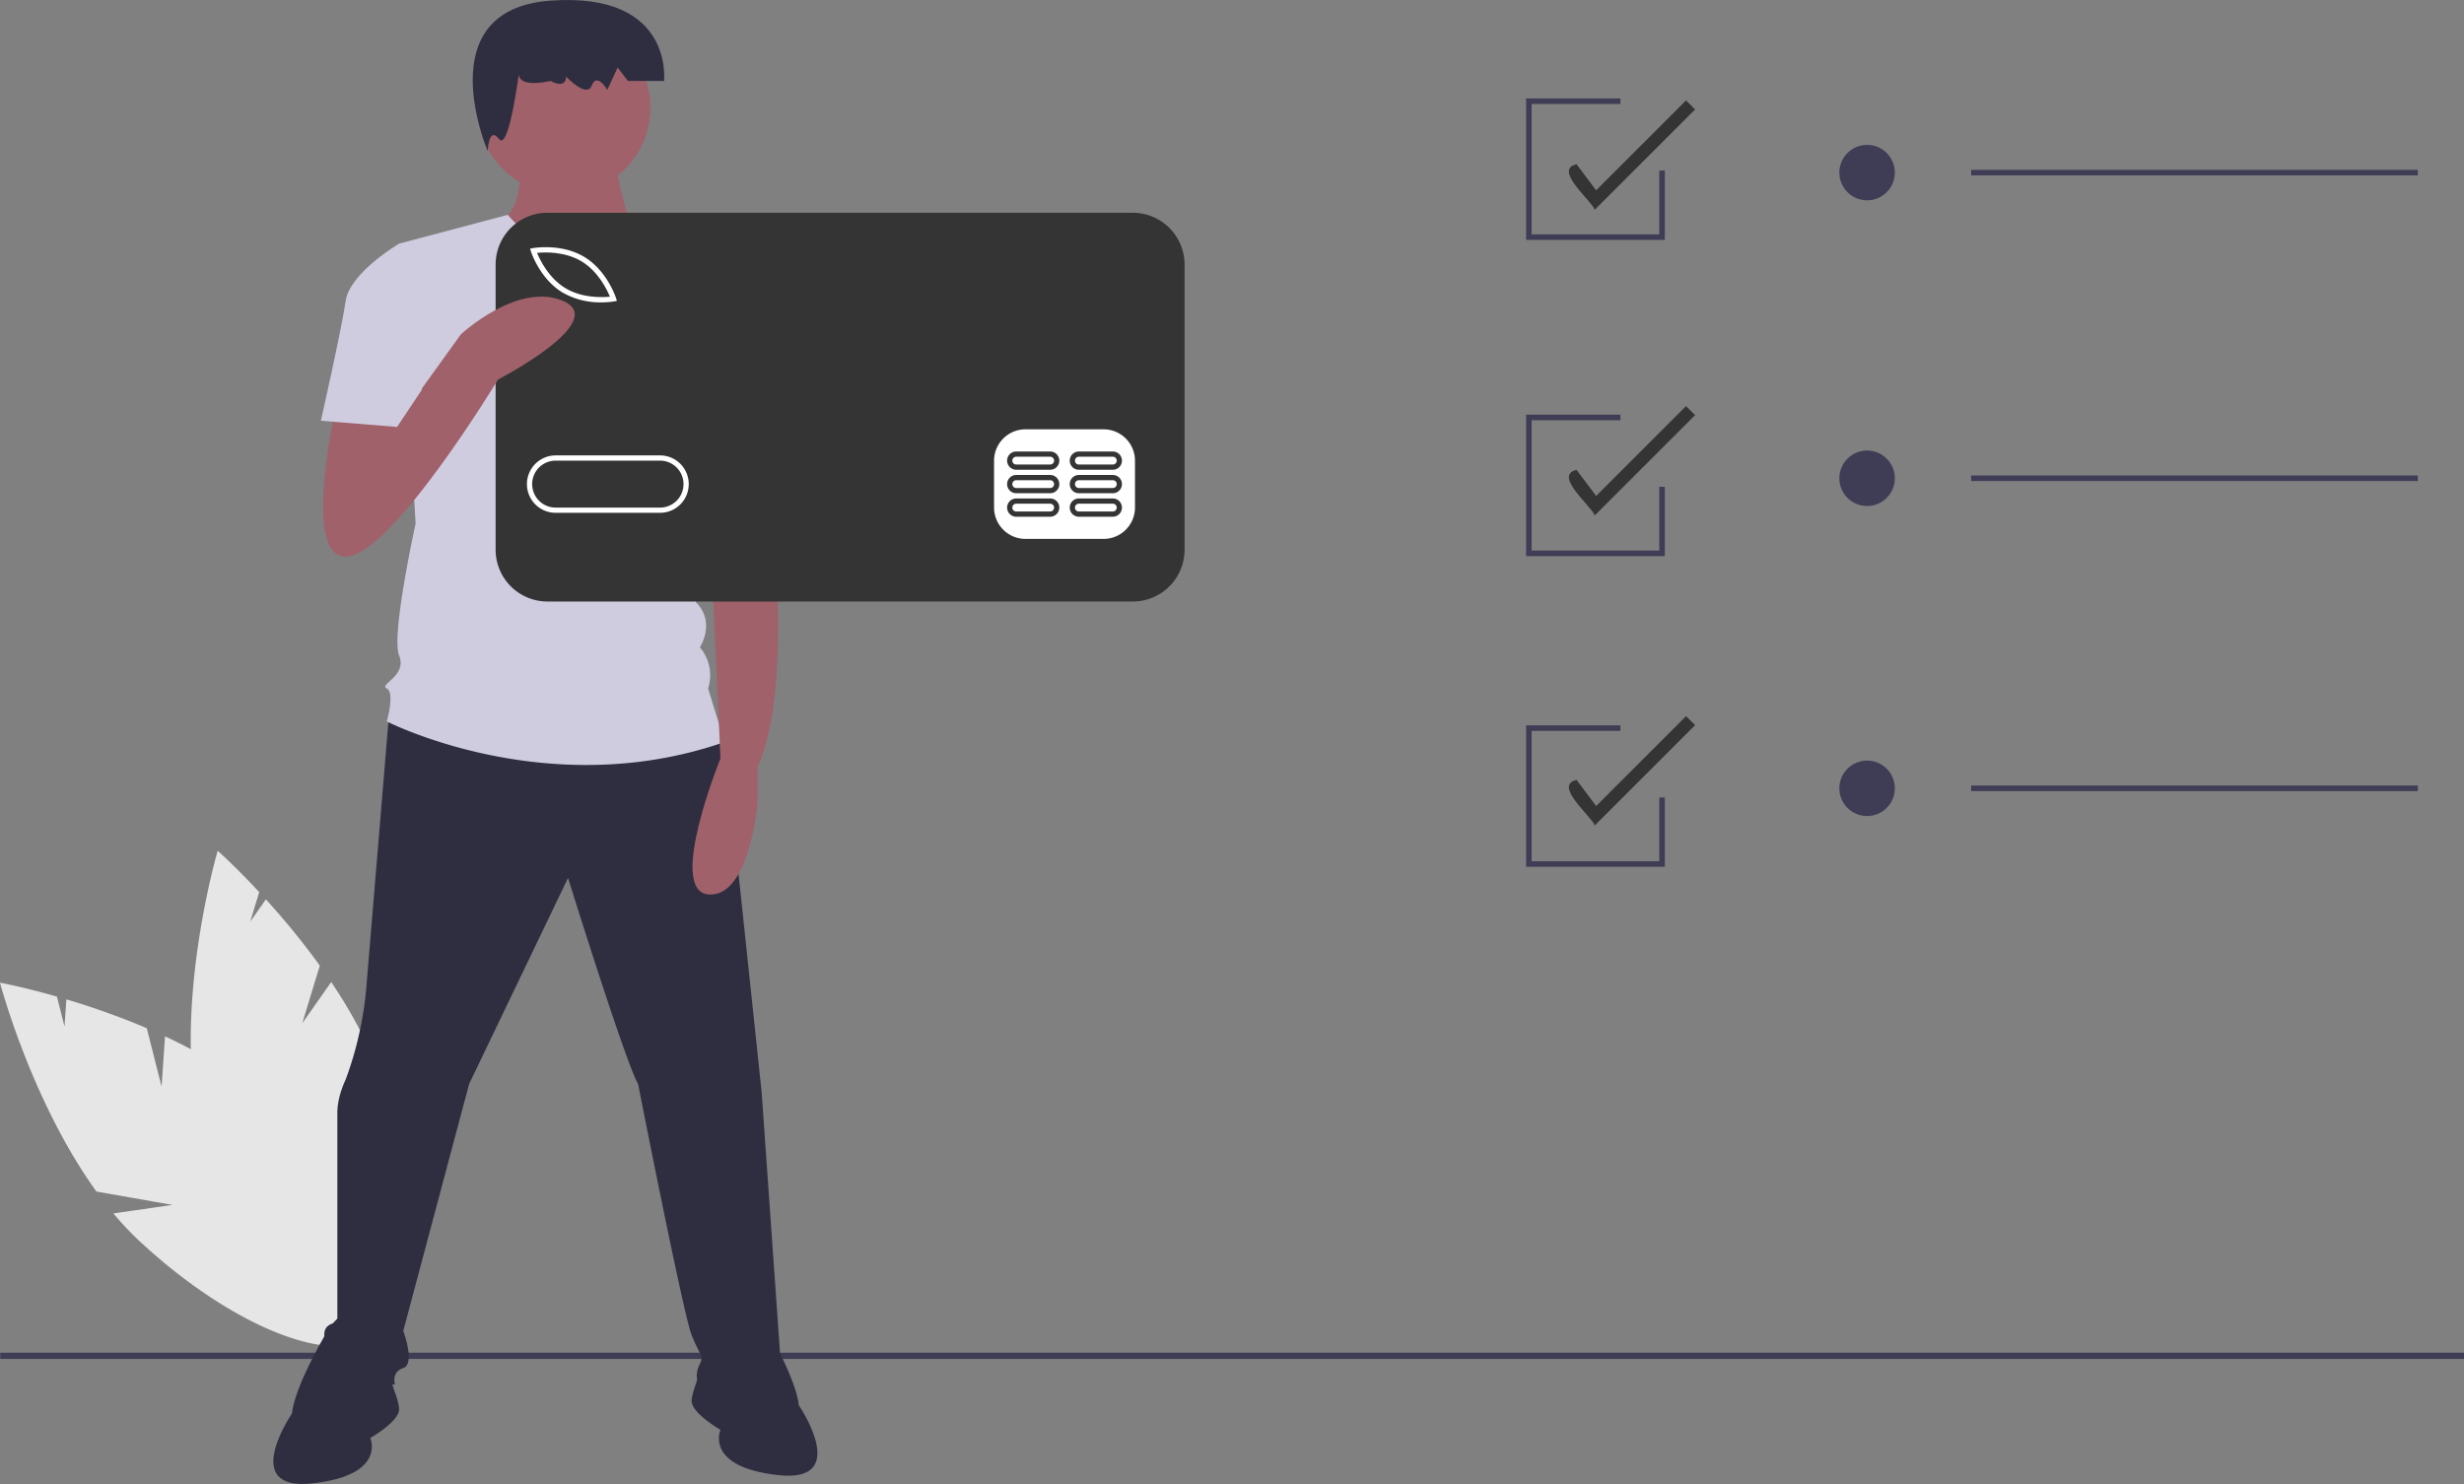 <svg id="a139742c-031f-4297-9910-0b661ecf4262" data-name="Layer 1" xmlns="http://www.w3.org/2000/svg" width="888.08" height="534.97" viewBox="0 0 888.08 534.97"><rect x="0" y="0" width="888.08" height="534.97" fill="#808080" stroke="none"/><title>online_payments</title><path d="M214.195,574.215l-5.333-21.034A273.135,273.135,0,0,0,179.884,542.785l-.673,9.775L176.48,541.791c-12.212-3.487-20.52-5.023-20.52-5.023s11.222,42.674,34.759,75.298l27.426,4.818-21.307,3.072a110.502,110.502,0,0,0,9.531,10.1c34.24,31.782,72.377,46.364,85.181,32.569s-4.573-50.742-38.813-82.524c-10.615-9.853-23.949-17.76-37.297-23.982Z" transform="translate(-155.96 -182.515)" fill="#e6e6e6"/><path d="M264.916,551.373l6.307-20.763a273.133,273.133,0,0,0-19.433-23.878l-5.629,8.02,3.229-10.631C240.739,494.823,234.421,489.214,234.421,489.214s-12.452,42.331-9.166,82.426l20.988,18.301-19.827-8.384a110.504,110.504,0,0,0,2.938,13.573c12.883,44.906,37.992,77.101,56.084,71.911s22.314-45.801,9.431-90.706c-3.994-13.921-11.322-27.582-19.531-39.809Z" transform="translate(-155.96 -182.515)" fill="#e6e6e6"/><rect x="0.08" y="487.65" width="888" height="2.241" fill="#3f3d56"/><path d="M296.338,438.128s-6.915,83.148-8.4,100.966a126.71,126.71,0,0,1-7.424,32.665s-2.97,5.939-2.97,11.878v75.723s-5.939,0-4.454,5.939,2.97,16.332,2.97,16.332h22.272s-1.485-4.454,2.97-5.939,0-13.363,0-13.363l23.756-89.086,35.634-74.238s20.787,66.815,25.241,74.238c0,0,16.332,83.147,19.302,90.571s4.454,7.424,2.97,10.393-1.485,5.939,0,7.424,29.695,0,29.695,0l-7.424-105.419L417.113,450.008l-68.299-20.787Z" transform="translate(-155.96 -182.515)" fill="#2f2e41"/><path d="M292.392,669.753s-7.424-26.726-19.302-5.939-11.878,28.211-11.878,28.211-19.302,28.211,7.424,25.241,20.787-16.332,20.787-16.332,10.393-5.939,10.393-10.393S292.392,669.753,292.392,669.753Z" transform="translate(-155.96 -182.515)" fill="#2f2e41"/><path d="M412.659,666.784s7.424-26.726,19.302-5.939,11.878,28.211,11.878,28.211,19.302,28.211-7.424,25.241-20.787-16.332-20.787-16.332-10.393-5.939-10.393-10.393S412.659,666.784,412.659,666.784Z" transform="translate(-155.96 -182.515)" fill="#2f2e41"/><path d="M342.874,237.686s2.97,19.302-5.939,23.756,19.302,20.787,26.726,20.787S384.448,267.381,384.448,267.381s-7.424-22.272-5.939-26.726Z" transform="translate(-155.96 -182.515)" fill="#a0616a"/><circle cx="203.247" cy="38.838" r="31.18" fill="#a0616a"/><path d="M420.082,285.198l-37.118-22.489s-21.119,23.973-43.967-2.752l-39.181,10.393,5.939,100.964s-8.909,40.089-5.939,47.513-7.424,10.393-4.454,11.878,0,11.878,0,11.878,57.906,29.695,121.751,7.424l-5.939-19.302a15.58,15.58,0,0,0-2.97-14.848s5.939-8.909-1.485-16.332c0,0,2.97-13.363-4.454-19.302l-1.485-20.787,4.454-10.393Z" transform="translate(-155.96 -182.515)" fill="#cfcce0"/><path d="M343.25,206.875s-3.717,8.045,11.152,4.827c0,0,5.576,3.218,5.576-1.609,0,0,7.435,8.045,9.293,3.218s5.576,1.609,5.576,1.609l3.717-8.045,3.717,4.827H395.292s3.717-32.179-40.89-28.961-22.663,54.202-22.663,54.202.359-9.152,4.077-4.325S343.25,206.875,343.25,206.875Z" transform="translate(-155.96 -182.515)" fill="#2f2e41"/><path d="M433.445,344.589l1.485,31.18s5.939,57.906-5.939,83.147v13.363s-2.97,34.15-17.817,32.665,4.454-48.997,4.454-48.997l-2.97-65.33L409.689,353.498Z" transform="translate(-155.96 -182.515)" fill="#a0616a"/><path d="M403.75,286.683l14.811-2.406a72.313,72.313,0,0,1,20.823,38.041c4.454,23.756,5.939,28.211,5.939,28.211L409.689,359.437l-19.302-37.119Z" transform="translate(-155.96 -182.515)" fill="#cfcce0"/><rect x="184.017" y="87.223" width="234.311" height="116.395" fill="#fff"/><path d="M365.562,276.738c-6.02-3.62-13.278-3.344-16.037-3.067,1.051,2.565,4.204,9.109,10.223,12.731,6.034,3.629,13.283,3.344,16.038,3.07C374.736,286.907,371.583,280.361,365.562,276.738Z" transform="translate(-155.96 -182.515)" fill="#343435"/><path d="M393.849,348.571H356.226a8.465,8.465,0,1,0,0,16.931h37.624a8.465,8.465,0,1,0,0-16.931Z" transform="translate(-155.96 -182.515)" fill="#343435"/><path d="M564.221,259.215H353.278A18.686,18.686,0,0,0,334.592,277.901V380.677a18.686,18.686,0,0,0,18.686,18.686H564.221a18.686,18.686,0,0,0,18.686-18.686V277.901A18.686,18.686,0,0,0,564.221,259.215ZM348.059,271.961c.417-.075,10.294-1.756,18.473,3.165,8.179,4.921,11.321,14.436,11.451,14.838l.331,1.026-1.061.188a28.175,28.175,0,0,1-4.578.336,27.256,27.256,0,0,1-13.896-3.502c-8.179-4.92-11.321-14.435-11.45-14.837l-.331-1.026Zm45.79,95.421H356.226a10.346,10.346,0,0,1,0-20.693h37.624a10.346,10.346,0,1,1,0,20.693Zm171.187-1.881a11.32,11.32,0,0,1-11.287,11.287H525.531a11.32,11.32,0,0,1-11.287-11.287V348.571a11.32,11.32,0,0,1,11.287-11.287h28.218a11.32,11.32,0,0,1,11.287,11.287Z" transform="translate(-155.96 -182.515)" fill="#343435"/><path d="M534.467,362.209H522.239a3.292,3.292,0,0,0,0,6.584H534.467a3.292,3.292,0,0,0,0-6.584Zm0,4.703H522.239a1.411,1.411,0,1,1,0-2.822H534.467a1.411,1.411,0,0,1,0,2.822Z" transform="translate(-155.96 -182.515)" fill="#343435"/><path d="M557.041,362.209H544.813a3.292,3.292,0,0,0,0,6.584h12.228a3.292,3.292,0,0,0,0-6.584Zm0,4.703H544.813a1.411,1.411,0,1,1,0-2.822h12.228a1.411,1.411,0,0,1,0,2.822Z" transform="translate(-155.96 -182.515)" fill="#343435"/><path d="M534.467,353.744H522.239a3.292,3.292,0,0,0,0,6.584H534.467a3.292,3.292,0,0,0,0-6.584Zm0,4.703H522.239a1.411,1.411,0,1,1,0-2.822H534.467a1.411,1.411,0,1,1,0,2.822Z" transform="translate(-155.96 -182.515)" fill="#343435"/><path d="M557.041,353.744H544.813a3.292,3.292,0,0,0,0,6.584h12.228a3.292,3.292,0,0,0,0-6.584Zm0,4.703H544.813a1.411,1.411,0,1,1,0-2.822h12.228a1.411,1.411,0,1,1,0,2.822Z" transform="translate(-155.96 -182.515)" fill="#343435"/><path d="M534.467,345.279H522.239a3.292,3.292,0,0,0,0,6.584H534.467a3.292,3.292,0,0,0,0-6.584Zm0,4.703H522.239a1.411,1.411,0,1,1,0-2.822H534.467a1.411,1.411,0,0,1,0,2.822Z" transform="translate(-155.96 -182.515)" fill="#343435"/><path d="M557.041,345.279H544.813a3.292,3.292,0,0,0,0,6.584h12.228a3.292,3.292,0,0,0,0-6.584Zm0,4.703H544.813a1.411,1.411,0,1,1,0-2.822h12.228a1.411,1.411,0,0,1,0,2.822Z" transform="translate(-155.96 -182.515)" fill="#343435"/><path d="M277.545,326.772s-13.363,56.421,2.97,56.421,54.936-63.845,54.936-63.845,40.089-20.787,23.756-28.211-37.119,11.878-37.119,11.878l-23.985,33.3-1.256-16.967Z" transform="translate(-155.96 -182.515)" fill="#a0616a"/><path d="M308.725,279.259l-8.909-8.909s-17.817,10.393-19.302,20.787-8.909,43.058-8.909,43.058l27.468,2.227,8.909-13.363Z" transform="translate(-155.96 -182.515)" fill="#cfcce0"/><path d="M730.743,258.138c-1.119-3.303-15.145-14.53-6.55-16.417l7.049,9.399,32.407-32.406,3.259,3.259Z" transform="translate(-155.96 -182.515)" fill="#343435"/><path d="M730.743,368.332c-1.119-3.303-15.145-14.53-6.55-16.417l7.049,9.399,32.407-32.406,3.259,3.259Z" transform="translate(-155.96 -182.515)" fill="#343435"/><path d="M730.743,480.1c-1.119-3.303-15.145-14.53-6.55-16.417l7.049,9.399,32.407-32.406,3.259,3.259Z" transform="translate(-155.96 -182.515)" fill="#343435"/><circle cx="672.941" cy="62.223" r="10" fill="#3f3d56"/><rect x="710.441" y="61.223" width="161" height="2" fill="#3f3d56"/><circle cx="672.941" cy="172.417" r="10" fill="#3f3d56"/><rect x="710.441" y="171.417" width="161" height="2" fill="#3f3d56"/><circle cx="672.941" cy="284.185" r="10" fill="#3f3d56"/><rect x="710.441" y="283.185" width="161" height="2" fill="#3f3d56"/><polygon points="600.04 312.485 550.04 312.485 550.04 261.485 584.04 261.485 584.04 263.485 552.04 263.485 552.04 310.485 598.04 310.485 598.04 287.485 600.04 287.485 600.04 312.485" fill="#3f3d56"/><polygon points="600.04 200.485 550.04 200.485 550.04 149.485 584.04 149.485 584.04 151.485 552.04 151.485 552.04 198.485 598.04 198.485 598.04 175.485 600.04 175.485 600.04 200.485" fill="#3f3d56"/><polygon points="600.04 86.485 550.04 86.485 550.04 35.485 584.04 35.485 584.04 37.485 552.04 37.485 552.04 84.485 598.04 84.485 598.04 61.485 600.04 61.485 600.04 86.485" fill="#3f3d56"/></svg>